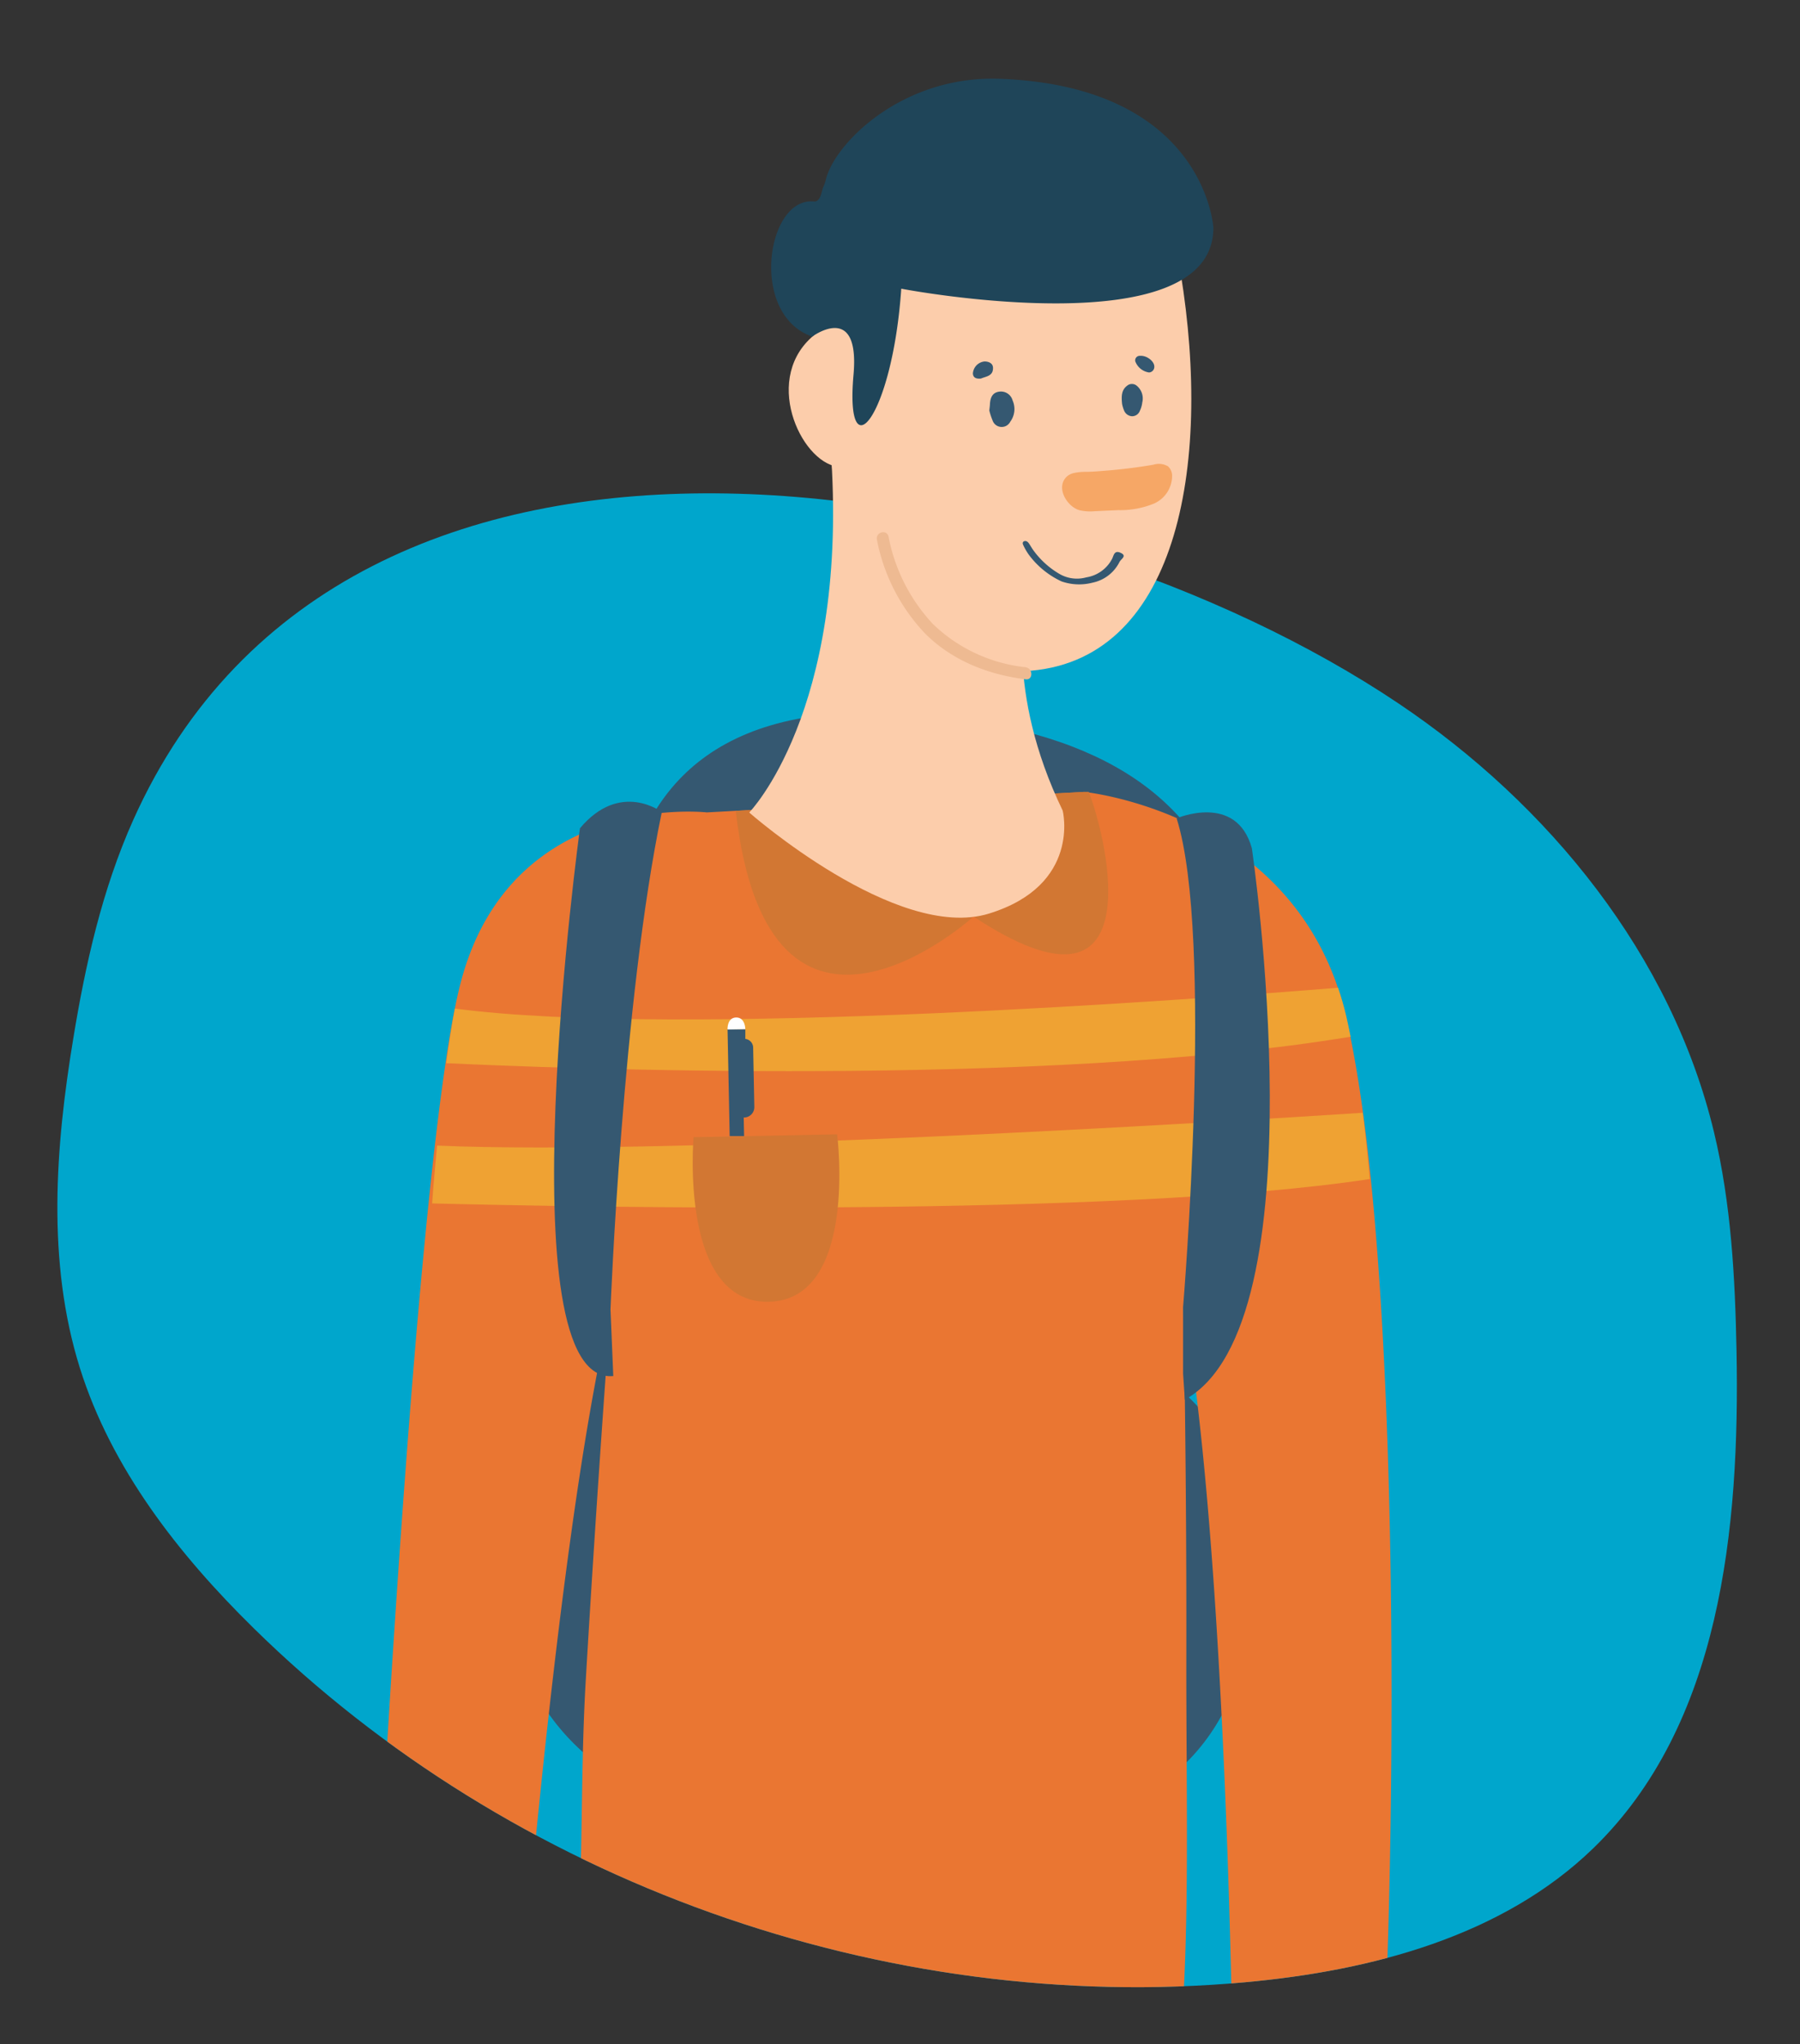 <svg id="Capa_1" data-name="Capa 1" xmlns="http://www.w3.org/2000/svg" xmlns:xlink="http://www.w3.org/1999/xlink" viewBox="0 0 278.21 315.96"><rect x="0" y="0" width="278.21" height="315.96" fill="#333333" stroke="none"/><defs><style>.cls-1{fill:none;}.cls-2{clip-path:url(#clip-path);}.cls-3{fill:#00a6cc;}.cls-4{fill:#355871;}.cls-5{fill:#ea7632;}.cls-6{fill:#d27733;}.cls-7{fill:#fccdab;}.cls-8{fill:#1f4559;}.cls-9{fill:#efa233;}.cls-10{fill:#fff;}.cls-11{fill:#f6a766;}.cls-12{fill:#eeba92;}</style><clipPath id="clip-path"><path class="cls-1" d="M20.58,126.77c-4.76,10.65-7.35,22.14-9.24,33.66-2.8,16.94-4.12,34.63,1,51,4.87,15.53,15.22,28.79,26.83,40.2,39.92,39.28,97.52,59.85,153.29,54.76,19.51-1.78,39.71-7.07,53.78-20.69,19.73-19.11,22.68-49.43,22.16-76.9-.22-11.34-.83-22.76-3.48-33.79-6.56-27.31-34.77-162-58.08-177.67C152.68-39,53.83,52.48,20.58,126.77Z"/></clipPath></defs><g class="cls-2"><path class="cls-3" d="M20.58,126.77c-4.76,10.65-7.35,22.14-9.24,33.66-2.8,16.94-4.12,34.63,1,51,4.87,15.53,15.22,28.79,26.83,40.2,39.92,39.28,97.52,59.85,153.29,54.76,19.51-1.78,39.71-7.07,53.78-20.69,19.73-19.11,22.68-49.43,22.16-76.9-.22-11.34-.83-22.76-3.48-33.79-6.56-27.31-25.47-50.64-48.78-66.29C162,72.37,53.83,52.48,20.58,126.77Z"/><path class="cls-4" d="M189,222.31s25.27,62.81-46.45,62.81-71-41.66-56.86-76.45S172.92,197.15,189,222.31Z"/><path class="cls-4" d="M99.21,173S78.11,107.4,138,110.23s59.27,41.66,47.45,76.45S112.59,198.21,99.21,173Z"/><path class="cls-5" d="M171,327.2c7.84-2.29,11.42-9.95,11.89-18.1.92-16.21.43-34.54.47-53.44.06-27.83-.45-53.87-.45-53.87,7.22,41,7.79,127.59,7.79,127.59,9.39,4.67,22.33-.68,22.33-.68,2.22-21,4.78-129.52-5-171.62-7.29-31.44-40.49-34.68-40.49-34.68l-58.3,3.17S79,122.14,71.21,151.86s-14.55,176-14.55,176,13.49,6.11,22.28.71c0,0,6.3-87.7,15.42-126.15,0,0-2,26.31-3.81,57.07-1.06,17.58-.12,36.08-2.29,49.12a16.91,16.91,0,0,0,14,19.5C120.17,330.94,148.84,333.68,171,327.2Z"/><path class="cls-6" d="M113.72,125.33l53.87-2.93.69,0c3,7.71,9.91,37.57-17.81,19.27C150.47,141.71,118.81,170.28,113.72,125.33Z"/><path class="cls-7" d="M129.33,34.27c1.63-17.22,26.35-21.63,37.73-15.2C174,23,180.48,30,182.48,42.19c4.92,30.12-.6,60.38-24.14,61.55C132.12,105.05,124.6,84.38,129.33,34.27Z"/><path class="cls-7" d="M158.61,93.1s-3.41,13.46,5.64,32.19c0,0,2.9,11.51-11.39,15.92s-37.06-15.62-37.06-15.62S130.92,110.1,128.5,71C128.5,71,150,70.32,158.61,93.1Z"/><path class="cls-7" d="M131.75,54s-.33-7.28-6.35-1.83c-7.68,7-1.12,20.05,4.62,20S131.75,54,131.75,54Z"/><path class="cls-8" d="M187.54,35.18s-1.27-21.81-33-23c-15.12-.55-25.55,10-26.9,15.59a5.47,5.47,0,0,1-.39,1.13c-.26.49-.34,2.34-1.47,2.24-7.26-.7-10,17.24-.45,20.81l.07.17s7.54-5.72,6.52,5.8c-1.35,15.23,6,6.78,7.38-13.3C139.3,44.65,187.6,53.8,187.54,35.18Z"/><path class="cls-9" d="M70.31,155.89c34.58,4.59,115.18-1.48,136.5-3.22.48,1.41.91,2.87,1.27,4.41.24,1,.45,2.09.67,3.16-48,7.95-123.7,4.86-139.77,4.09C69.4,161.15,69.84,158.31,70.31,155.89Z"/><path class="cls-9" d="M67.56,177.07c36.37,1.59,121.75-3.69,143.07-5.07.41,3.25.77,6.67,1.08,10.24-39.25,6-123.17,4.32-144.92,3.77C67,182.91,67.29,179.92,67.56,177.07Z"/><path class="cls-4" d="M182.86,202s4.8-57.22-1-75.51c0,0,9.24-4,11.63,4.63,0,0,10.84,73.58-10.36,85.22l-.27-4Z"/><path class="cls-4" d="M94.36,202.4s1.84-47.7,7.93-76.88c0,0-6.43-4.92-12.65,2.5,0,0-11.81,86.29,5.15,84.67Z"/><path class="cls-6" d="M107.2,175.77l22.19-.44s3.29,25.6-10.58,25.88S107.2,175.77,107.2,175.77Z"/><path class="cls-4" d="M116.41,162l.18,9.09a1.6,1.6,0,0,1-1.64,1.64l.06,2.87-2.23,0-.33-16.53,2.75,0,0,1.51A1.38,1.38,0,0,1,116.41,162Z"/><path class="cls-10" d="M115.2,159.08s0-1.84-1.43-1.81-1.32,1.86-1.32,1.86Z"/><path class="cls-4" d="M164.08,89.87A13.22,13.22,0,0,1,159,85.72a9.36,9.36,0,0,1-.86-1.5c-.11-.23-.1-.5.21-.58s.55.16.7.38.34.54.51.81a13.14,13.14,0,0,0,4.14,3.85,5.37,5.37,0,0,0,4.2.56,5.44,5.44,0,0,0,4-2.89c.24-.48.32-1.41,1.39-.86.92.47-.07.94-.27,1.39a6,6,0,0,1-4.11,3.17A8.29,8.29,0,0,1,164.08,89.87Z"/><path class="cls-4" d="M151.63,58.51c.71-.33,1.88-.35,1.85-1.64,0-.72-.66-1-1.31-1a2,2,0,0,0-1.8,1.88C150.42,58.34,150.82,58.6,151.63,58.51Z"/><path class="cls-4" d="M177.59,57.57a.86.86,0,0,0,.82-.81c.09-.87-1.15-1.85-2.21-1.76a.7.7,0,0,0-.73.85A2.68,2.68,0,0,0,177.59,57.57Z"/><path class="cls-4" d="M152.91,63.45a10.15,10.15,0,0,0,.5,1.53,1.49,1.49,0,0,0,2.74.2,3.29,3.29,0,0,0,.36-3.28,1.86,1.86,0,0,0-2-1.37c-1.1.11-1.43.9-1.5,1.87C153,62.75,152.94,63.1,152.91,63.45Z"/><path class="cls-4" d="M173.43,62.42a5.15,5.15,0,0,0,.32,1.06,1.41,1.41,0,0,0,1.24.86,1.29,1.29,0,0,0,1.2-.87,4,4,0,0,0,.36-1.26,2.55,2.55,0,0,0-.87-2.6,1.15,1.15,0,0,0-1.46,0C173.33,60.27,173.31,61.23,173.43,62.42Z"/><path class="cls-11" d="M166,73.11a8.49,8.49,0,0,1,1.74-.18c1.18,0,2.36-.12,3.53-.21q3.54-.3,7-.89a2.8,2.8,0,0,1,2.26.25,2,2,0,0,1,.63,1.3,4.7,4.7,0,0,1-2.83,4.47,13.79,13.79,0,0,1-5.5,1l-3.55.16a7.37,7.37,0,0,1-2.48-.16c-1.91-.58-3.68-3.52-1.91-5.19A2.46,2.46,0,0,1,166,73.11Z"/><path class="cls-12" d="M158.52,103.13a24.3,24.3,0,0,1-14.33-6.68,27.3,27.3,0,0,1-6.86-13.52c-.26-1.17-2.05-.67-1.79.49A29,29,0,0,0,143.06,98c4.19,4.14,9.7,6.28,15.46,7,1.19.16,1.17-1.7,0-1.86Z"/></g></svg>